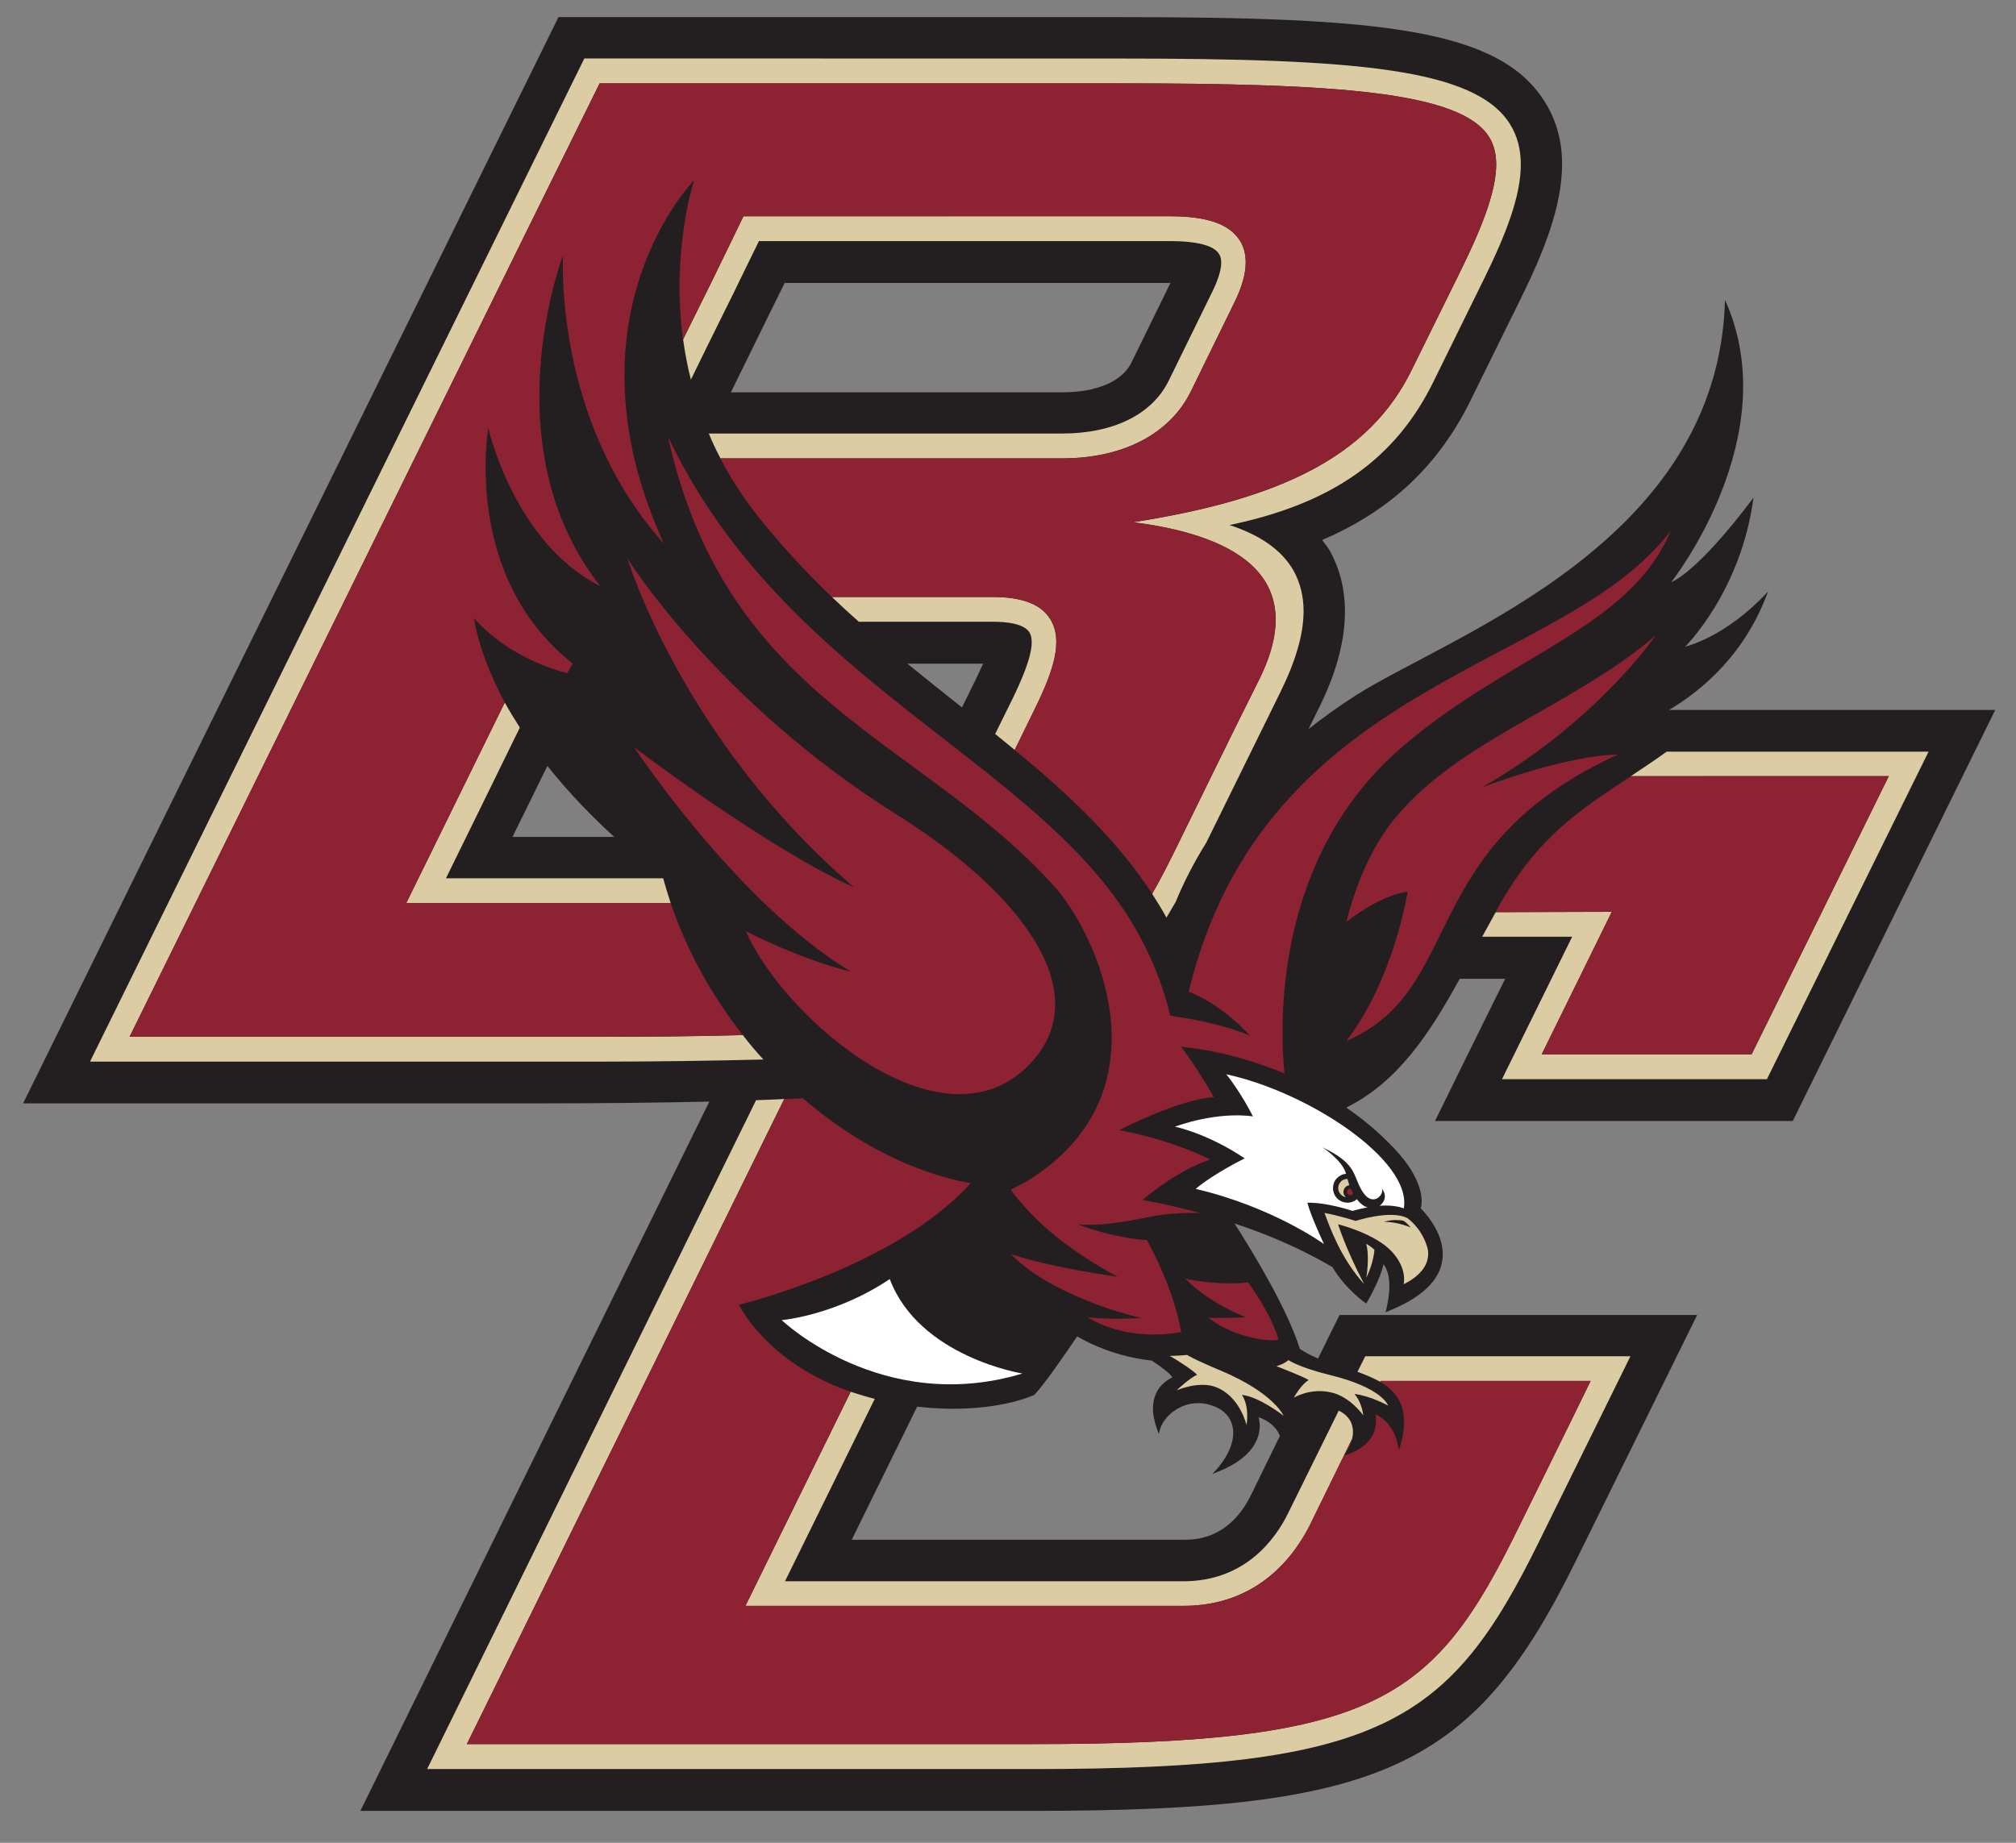 <svg height="64pt" viewBox="0 0 70 64" width="70pt" xmlns="http://www.w3.org/2000/svg"><rect x="0" y="0" width="70" height="64" fill="#808080" stroke="none"/><path d="m41.09 53.477h-11.516c.504-1.023 1.324-2.695 2.273-4.625 2.605.301 4.062-.406 4.062-.406.328-.324 1.094-1.445 1.492-2.031 1.27.73 2.477.824 2.582.836.57.371.695.531.723.586-.441.215-.672.594-.672 1.082 0 .223.051.473.148.738l.051.137.043-.141c.074-.277.312-.562.621-.734.352-.199.758-.242 1.137-.121.391.113.656.355.75.695.125.453-.078 1.02-.555 1.555l-.137.148.184-.078c.723-.285 1.184-.668 1.371-1.133.07-.164.094-.32.094-.461 0-.133-.023-.238-.039-.301.152.047.496.195.688.535.02.035.035.07.051.113l-1.008 2.062c-.766 1.543-1.957 1.543-2.344 1.543m-23.293-24.41c.41-.836.824-1.68 1.211-2.465.781.984 1.617 1.824 2.32 2.465zm9.066-18.461s.188-.379.383-.777h13.395c-.258.531-1.355 2.766-1.355 2.766-.32.652-1.199 1.031-2.398 1.031h-11.508c.738-1.512 1.484-3.02 1.484-3.02m7.004 13.02-.465.945c-.629-.496-1.258-1.004-1.895-1.52h2.629c-.07.156-.16.344-.27.574m15.965 15.309h12.418l7.031-14.277h-11.328c1.203-.711 2.66-1.977 3.441-4.117-1.48 1.609-2.879 1.918-2.879 1.918s1.941-1.91 2.371-5.172c-1.996 2.66-2.852 2.93-2.852 2.93s4.004-5.062 1.863-9.797c-.223 8.441-9.457 11.609-12.805 13.723-.598.383-1.148.777-1.656 1.18l.316-.641c.285-.574.949-1.934.949-3.441 0-.688-.141-1.418-.523-2.105-.074-.137-.18-.254-.27-.379 2.391-1.023 4.055-2.605 5.164-4.867l1.754-3.559c.762-1.551 1.414-3.148 1.414-4.629 0-.754-.172-1.477-.586-2.141-1.574-2.555-5.66-2.965-14.812-2.965h-19.449l-18.59 37.727h17.754c2.297 0 4.305-.023 6.074-.062l-12.117 24.633h23.359c12.133 0 15.305-1.465 18.859-8.711l4.199-8.512h-12.418l-.746 1.512c-.227-.098-.445-.203-.633-.336-.418-1.344-1.555-3.238-2.266-4.352 1.25.41 2.391.922 3.395 1.512.473.785 1.145 1.246 1.148 1.246l.031.02.02-.035c.02-.031.473-.809.578-1.332.148.199.203.48.203.746 0 .445-.117.852-.117.867l-.016.062.195-.086c.961-.398 1.547-.91 1.73-1.508l.035-.148c.156-.785-.395-1.52-.738-1.875.062-.188.148-.953-.93-2.086-.527-.555-1.086-1.02-1.656-1.41 1.801-.891 2.902-2.586 3.941-4.473h1.578c-.551 1.098-2.438 4.941-2.438 4.941" fill="#231f20"/><path d="m42.578 37.309c.539.672.926 1.465.926 1.465s-1.109-.207-2.711.355c0 0 1.117.223 2.426 1.102 0 0-1.051.512-1.703 1.059 2.684.629 4.457 1.918 4.457 1.918s-.457-.961-.578-1.438c.699-.012 1.566.285 1.566.285.168-.047.344-.09.523-.121-.141-.043-.266-.145-.371-.285-.172.156-.438.16-.629.02-.223-.172-.262-.492-.098-.711.094-.113.219-.18.352-.191-.121-.465-.816-.918-.816-.918 1.281.605 1.027 1.031 1.422 1.586.34.477.719.059.641-.152.191.254.078.48-.082.594.297-.023.59 0 .84.09.293-1.672-3.324-4.047-6.164-4.656zm6.137 5.379c.816.629.465 1.34.465 1.34.488-.496.031-1.074-.109-1.242-.133-.055-.355-.098-.355-.098zm-17.82 1.734c-1.898 1.273-3.754 1.426-3.754 1.426s3.48 3.324 8.359 1.855c0 0-3.586-.574-4.605-3.281zm0 0" fill="#fff"/><path d="m20.289 2.031-17.164 34.84h17.5c2.215 0 4.164-.031 5.883-.074-.254-.27-.484-.547-.715-.848-1.527.043-3.238.059-5.168.059h-16.125c.586-1.191 16.086-32.656 16.32-33.113h18.023c7.59 0 11.891.289 12.867 1.871.16.258.242.57.242.953 0 .812-.383 1.949-1.184 3.582l-1.754 3.555c-1.469 3.004-4.559 4.484-9.668 5.281 2.602.34 6.434 1.387 4.352 5.512-.617 1.219-2.719 5.52-2.719 5.52-.34.695-.652 1.32-.973 1.875.172.27.344.547.496.824.105-.18.215-.359.32-.543.27-.66.621-1.352 1.066-2.066l2.574-5.23c.535-1.09.801-2.008.801-2.805 0-.523-.117-.977-.34-1.391-.398-.707-1.133-1.238-2.23-1.598 3.59-.75 5.773-2.309 7.086-4.992l1.754-3.566c.762-1.547 1.273-2.871 1.273-3.961 0-.516-.113-.984-.371-1.398-1.203-1.941-5.344-2.285-13.594-2.285zm5.527 5.48-1.109 2.281-.988 1.996c.062.453.148.918.27 1.398.688-1.414 1.488-3.02 1.488-3.02s.609-1.258.875-1.793h14.262c1.191 0 1.586.238 1.715.449.055.078.074.188.074.301 0 .301-.152.691-.305 1l-1.523 3.109c-.574 1.16-1.914 1.824-3.688 1.824h-12.277c.121.289.254.578.406.863h11.871c2.102 0 3.727-.844 4.457-2.312 0 0 1.512-3.094 1.52-3.105.262-.531.391-.992.391-1.387 0-.281-.062-.531-.195-.746-.363-.586-1.137-.859-2.445-.859zm3.07 13.223c.309.297.621.582.934.859h4.652c.473 0 1.082.062 1.273.371.055.09.078.199.078.344 0 .52-.363 1.336-.664 1.957l-.605 1.227c.23.184.457.371.68.555l.688-1.406c.66-1.34 1.008-2.387.547-3.137-.316-.516-.973-.77-1.996-.77zm-11.359 3.664-3.422 6.969h9.184c-.094-.289-.184-.578-.262-.863h-7.543c.285-.582 1.492-3.035 2.566-5.234-.18-.285-.359-.574-.523-.871zm40.344 1.707c-.434.312-.848.586-1.246.852h8.957c-.527 1.082-4.551 9.238-4.762 9.66h-7.289c.469-.945 2.434-4.949 2.434-4.949l-4.031.012c-.156.281-.312.562-.469.852h3.125c-.469.953-2.438 4.949-2.438 4.949h9.199l5.613-11.375zm-30.641 12.062c-.312.023-.637.027-.977.043l-11.422 23.23h21.043c12.078 0 14.465-1.586 17.57-7.91l3.168-6.426h-9.207l-.27.539c.285.105.551.215.789.348.004-.008.012-.02.012-.031h7.293c-.48.996-2.551 5.191-2.551 5.191-2.91 5.926-4.938 7.422-16.805 7.422h-19.664c.43-.859 7.387-15.016 11.02-22.402zm19.555 2.777c-.094 0-.191.039-.25.121-.113.145-.086.344.059.453.039.035.09.051.141.059-.102-.082-.117-.219-.039-.324.039-.051.098-.082.156-.09-.023-.074-.047-.148-.066-.219zm-.797 1.18c.184.488.559 1.57 1.379 2.473-.648-1.238-.906-2.078-.906-2.078s1.316.324 1.891.977c.465.523.41.977.387 1.105.125-.062.668-.328.816-.812.043-.16.055-.344-.02-.543-.207-.625-.652-.926-.656-.934-.582-.312-1.801.09-1.809.09-.004 0-.555-.18-1.082-.277zm2.551.25c.121.004.188.023.188.023.113.055.254.234.254.234s-.465-.207-.938-.195c.203-.059.375-.07.496-.062zm-1.102.824c.129.453.004 1.18.004 1.18.27-.559.281-.973.281-.973-.098-.105-.285-.207-.285-.207zm-6.215 3.859s-.242.027-.609.035c.285.152.852.531.953.656-.262.109-.711.539-.711.539s.785-.348 1.383-.105c.824.332 1.043 1.309 1.043 1.309s.121-.625-.16-1.047c.617.07 1.449.727 1.449.727s-.336-.793-2.184-1.57c-.996-.418-1.164-.543-1.164-.543zm3.516.18s-.141.133-.418.211c0 0 1.004.387 1.121.484-.273.152-.516.613-.516.613s.551-.352 1.285-.188c.66.137 1.125.797 1.125.797s-.043-.453-.309-.742c.57.07 1.168.402 1.168.402s-.176-.613-2.039-1.066c-1.055-.258-1.418-.512-1.418-.512zm-15.199 1.098c-2.012 4.094-3.656 7.438-3.656 7.438h15.207c2.613 0 3.875-1.77 4.398-2.82 0 0 .766-1.559 1.457-2.973.059-.227.039-.434-.055-.625-.09-.152-.227-.281-.406-.363l-1.766 3.578c-.43.871-1.477 2.348-3.629 2.348h-13.832c.203-.41 1.504-3.059 3.117-6.336-.297-.074-.57-.16-.836-.246zm0 0" fill="#dbcca4"/><path d="m20.82 2.898c-.234.453-15.734 31.918-16.32 33.109h16.125c1.93 0 3.641-.016 5.168-.059-1.078-1.363-1.945-2.93-2.504-4.582h-9.184l3.422-6.969c-.496-.926-.887-1.902-1.074-2.926 1.047 1.152 2.367 1.68 3.238 1.91l.195-.336c-3.848-3.031-2.93-8.18-2.93-8.18s.891 3.988 3.883 5.488c-3.82-4.875-1.289-11.488-1.289-11.488s-.355 5.727 3.5 10.012c-3.602-7.891 1.051-12.617 1.051-12.617s-.801 2.398-.387 5.527l.992-2 1.109-2.277h14.797c1.305 0 2.082.27 2.445.855.133.215.195.469.195.75 0 .395-.129.855-.391 1.387-.008.012-1.52 3.105-1.52 3.105-.73 1.469-2.355 2.312-4.457 2.312h-11.871c.348.672.777 1.348 1.309 2.016.801 1.012 1.668 1.941 2.562 2.797h5.586c1.023 0 1.68.254 1.996.77.461.746.113 1.797-.547 3.137l-.688 1.406c1.863 1.535 3.551 3.113 4.773 4.996.32-.555.633-1.18.973-1.875 0 0 2.102-4.301 2.719-5.516 2.082-4.129-1.75-5.18-4.352-5.516 5.113-.801 8.195-2.277 9.668-5.277l1.754-3.555c.801-1.637 1.184-2.773 1.184-3.586 0-.383-.082-.691-.242-.953-.98-1.582-5.281-1.867-12.867-1.867h-18.027zm2.375 12.273c2.027 9.207 8.82 10.488 13.438 15.641 1.422 1.598 3.945 6.938-.738 10.062-.238.16-.523.301-.793.445.148.234.402.512.598.723 1.199 1.332 3.105 2.297 3.105 2.297s-2.223-.289-3.707-.785c1.5 1.539 4.516 2.219 4.516 2.219s-.988.074-1.848-.023c1.508.91 3.246.512 3.246.512-.262-1.57-1.191-3.195-1.191-3.195s-.992-.023-2.402-.543c.707.059 1.555-.066 2.434-.25.691-.141 1.316-.16 1.828-.141-.621-.168-1.27-.324-1.941-.445l-.062-.012.047-.047c.012-.004 1.082-.949 2.297-1.359-1.438-.711-3.047-1-3.062-1l-.094-.023.086-.039c.02-.02 2.059-1.047 3.199-1.102-.633-1.086-1.094-1.695-1.098-1.699l-.043-.059.07.016c.023 0 1.609.117 3.52.918-.168-1.652-.383-7.512 4.09-11.344 3.73-3.215 7.895-4.105 9.324-7.508-3.672 4.879-14.102 5.121-16.742 16.012 1.184.453 2.125 1.52 2.125 1.52-.574-.234-1.176-.387-1.672-.5-.25-.051-.742-.133-.781-.137-.176-.027-.309-.051-.309-.051-.266-1.125-.832-2.664-2.008-4.23-3.781-5.039-11.652-7.926-15.43-15.871zm-1.406 4.23s1.891 6.289 7.867 11.418c-3.047-1.375-7.633-4.863-7.633-4.863s3.57 5.414 7.523 7.789c-1.766-.426-3.648-1.402-3.648-1.402 1.344 3.074 7.031 7.945 10.012 4.441 2.059-2.422-.48-5.797-4.75-8.477-6.305-3.957-9.371-8.91-9.371-8.91zm35.695 2.668c-2.934 2.559-7.375 3.801-9.445 6.887-.613.922-1.023 2.004-1.289 3.055.547-.414 1.363-.93 2.125-1.043 0 0-.453 2.996-2.125 5.184 4.18-1.789 2.352-6.715 9.426-9.945-1.863.031-4.73 1.145-4.73 1.145 4-2.281 6.039-5.281 6.039-5.281zm-.855 4.887c-1.75 1.168-3.223 2.07-4.621 4.574-.023.051-.047.102-.074.148l4.031-.012s-1.965 4.004-2.434 4.949h7.289c.211-.426 4.234-8.582 4.762-9.66zm-28.75 11.188c-.207.016-.43.02-.648.027-3.633 7.387-10.59 21.539-11.02 22.402h19.664c11.867 0 13.895-1.496 16.805-7.422 0 0 2.07-4.195 2.551-5.191h-7.293c0 .012-.008.023-.012.031.461.277.797.668.824 1.297.012.258-.023.551-.121.887l-.055.188-.039-.188c-.129-.684-.594-.977-.781-1.062.012.043.023.102.023.168.02.336-.098.906-.98 1.23l-.125.047.07-.117c.102-.156.168-.312.203-.465-.691 1.418-1.457 2.977-1.457 2.977-.523 1.051-1.785 2.82-4.398 2.82h-15.207s1.645-3.344 3.652-7.438c-2.91-1-3.879-3.02-3.879-3.02s5.398-1.289 8.047-4.219c-2.047-.375-4.07-1.441-5.824-2.949zm19.027 3.145c-.043-.008-.09.004-.113.043-.035.047-.027.117.02.156.051.047.125.031.16-.023.004 0 .008-.012.012-.02-.027-.047-.055-.102-.078-.156zm-5.75 3.117c.828.867 2.109 1.344 2.109 1.344s-.914.043-1.309.016c.926.727 2.254.852 2.438.75-.285-.957-1.059-1.98-1.059-1.98s-.863.141-2.18-.129zm0 0" fill="#8c2232"/></svg>